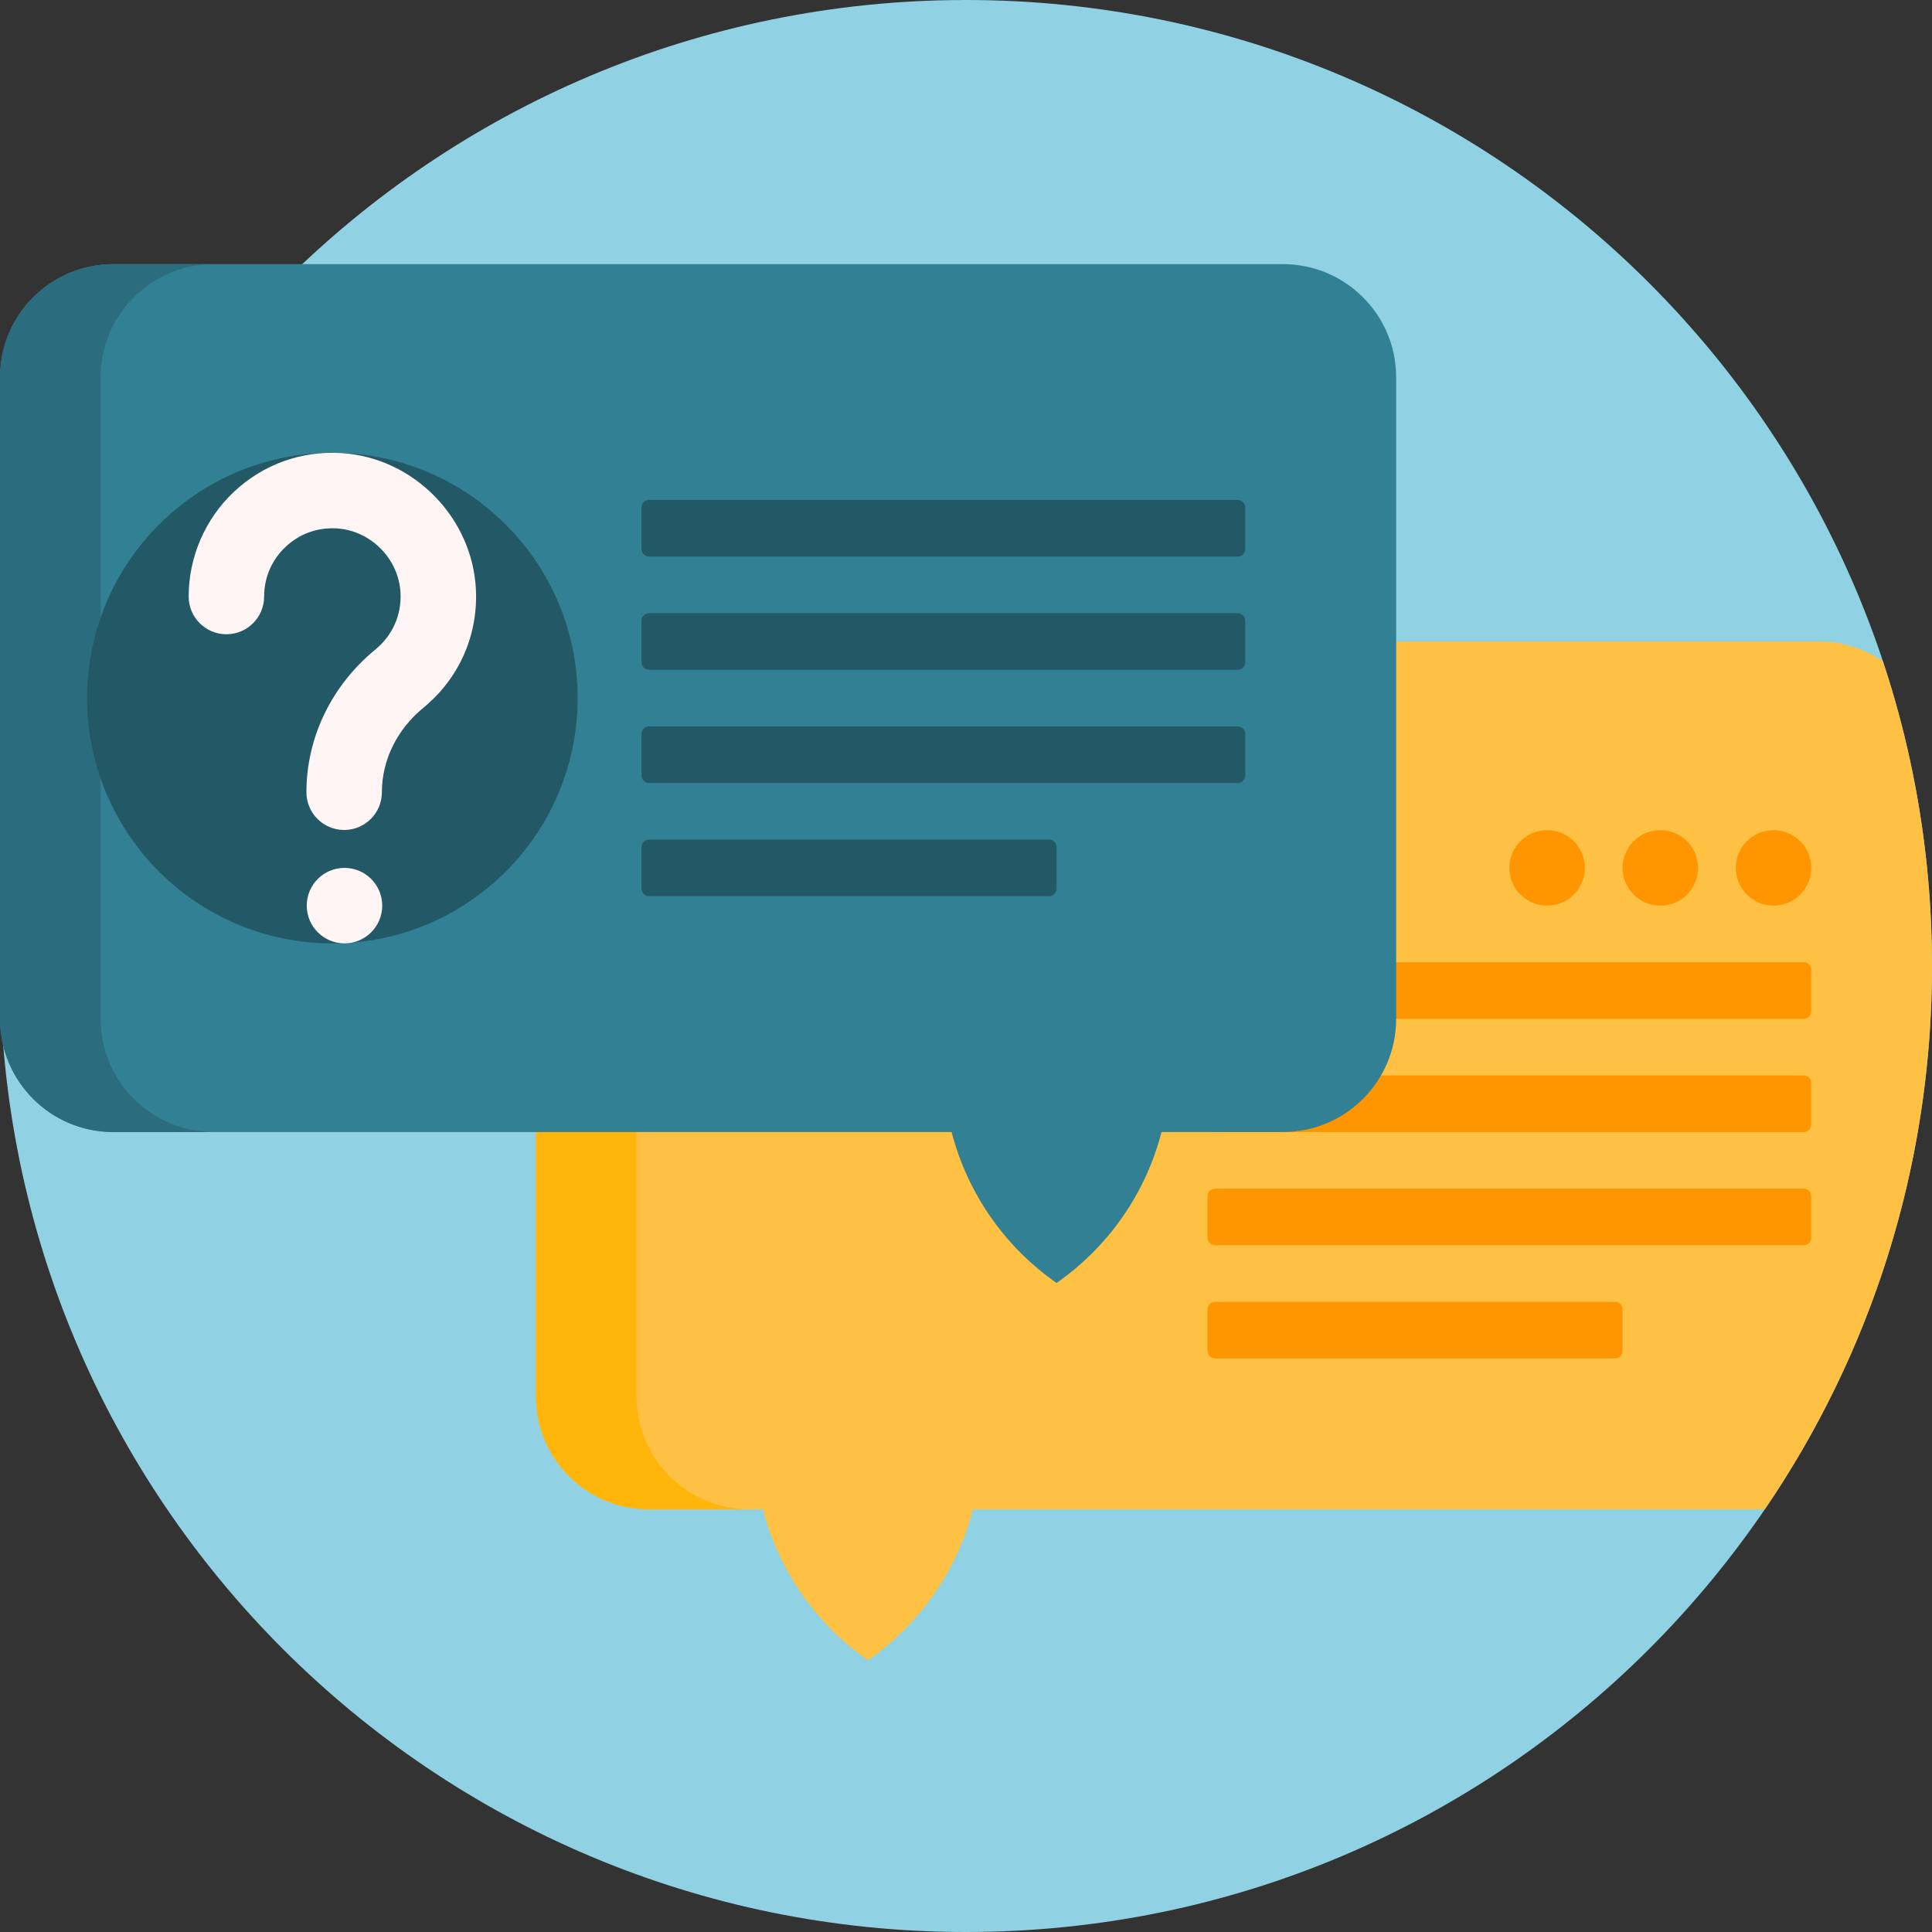 <?xml version="1.0" encoding="iso-8859-1"?>
<!-- Generator: Adobe Illustrator 19.0.0, SVG Export Plug-In . SVG Version: 6.00 Build 0)  -->
<svg version="1.1" id="Capa_1" xmlns="http://www.w3.org/2000/svg" xmlns:xlink="http://www.w3.org/1999/xlink" x="0px" y="0px"
	 viewBox="0 0 512 512" style="enable-background:new 0 0 512 512;" xml:space="preserve">
<rect x="0" y="0" width="512" height="512" fill="#333333" stroke="none"/>
<path style="fill:#90D2E3;" d="M512,256c0,141.385-114.615,256-256,256S0,397.385,0,256S114.615,0,256,0S512,114.615,512,256z"/>
<path style="fill:#FFC143;" d="M467.677,400h-209.87c-4.219,16.445-14.266,30.552-27.807,40c-13.541-9.448-23.587-23.555-27.807-40
	H172c-16.569,0-30-13.431-30-30V200c0-16.569,13.431-30,30-30h310c6.313,0,12.168,1.955,17.001,5.286
	C507.426,200.662,512,227.795,512,256C512,309.398,495.643,358.971,467.677,400z"/>
<path style="fill:#FF9500;" d="M480,317v11c0,1.104-0.896,2-2,2H322c-1.104,0-2-0.896-2-2v-11c0-1.104,0.896-2,2-2h156
	C479.104,315,480,315.896,480,317z M428,345H322c-1.104,0-2,0.896-2,2v11c0,1.104,0.896,2,2,2h106c1.104,0,2-0.896,2-2v-11
	C430,345.896,429.104,345,428,345z M478,285H322c-1.104,0-2,0.896-2,2v11c0,1.104,0.896,2,2,2h156c1.104,0,2-0.896,2-2v-11
	C480,285.896,479.104,285,478,285z M478,255H322c-1.104,0-2,0.896-2,2v11c0,1.104,0.896,2,2,2h156c1.104,0,2-0.896,2-2v-11
	C480,255.896,479.104,255,478,255z M410,240c5.523,0,10-4.477,10-10s-4.477-10-10-10s-10,4.477-10,10S404.477,240,410,240z M440,240
	c5.523,0,10-4.477,10-10s-4.477-10-10-10s-10,4.477-10,10S434.477,240,440,240z M470,240c5.523,0,10-4.477,10-10s-4.477-10-10-10
	s-10,4.477-10,10S464.477,240,470,240z"/>
<path style="fill:#FFB509;" d="M198.667,400H172c-16.569,0-30-13.431-30-30V200c0-16.569,13.431-30,30-30h26.667
	c-16.569,0-30,13.431-30,30v170C168.667,386.569,182.098,400,198.667,400z"/>
<path style="fill:#328093;" d="M370,100v170c0,16.569-13.431,30-30,30h-32.193c-4.219,16.445-14.266,30.552-27.807,40
	c-13.541-9.448-23.587-23.555-27.807-40H30c-16.569,0-30-13.431-30-30V100c0-16.569,13.431-30,30-30h310
	C356.569,70,370,83.431,370,100z"/>
<path style="fill:#2B6C7E;" d="M56.667,300H30c-16.569,0-30-13.431-30-30V100c0-16.569,13.431-30,30-30h26.667
	c-16.569,0-30,13.431-30,30v170C26.667,286.569,40.098,300,56.667,300z"/>
<path style="fill:#235967;" d="M153.083,185c0,35.898-29.102,65-65,65s-65-29.102-65-65s29.102-65,65-65
	S153.083,149.102,153.083,185z M328,192.5H172c-1.104,0-2,0.896-2,2v11c0,1.104,0.896,2,2,2h156c1.104,0,2-0.896,2-2v-11
	C330,193.396,329.104,192.5,328,192.5z M278,222.5H172c-1.104,0-2,0.896-2,2v11c0,1.104,0.896,2,2,2h106c1.104,0,2-0.896,2-2v-11
	C280,223.396,279.104,222.5,278,222.5z M328,162.5H172c-1.104,0-2,0.896-2,2v11c0,1.104,0.896,2,2,2h156c1.104,0,2-0.896,2-2v-11
	C330,163.396,329.104,162.5,328,162.5z M328,132.5H172c-1.104,0-2,0.896-2,2v11c0,1.104,0.896,2,2,2h156c1.104,0,2-0.896,2-2v-11
	C330,133.396,329.104,132.5,328,132.5z"/>
<path style="fill:#FFF5F5;" d="M112.209,187.552c-6.995,5.731-11.006,13.896-11.006,22.4c0,5.523-4.477,10-10,10s-10-4.477-10-10
	c0-14.522,6.681-28.325,18.33-37.87c4.469-3.663,6.88-9.082,6.613-14.867c-0.418-9.066-7.833-16.611-16.881-17.178
	c-5.066-0.321-9.883,1.41-13.559,4.862c-3.68,3.457-5.706,8.139-5.706,13.184c0,5.523-4.477,10-10,10s-10-4.477-10-10
	c0-10.471,4.378-20.59,12.013-27.761c7.743-7.273,17.867-10.912,28.502-10.246c19.087,1.195,34.729,17.104,35.61,36.217
	C126.686,168.452,121.614,179.845,112.209,187.552z M91.292,230.001c-5.523,0-10,4.477-10,10s4.477,10,10,10s10-4.477,10-10
	C101.292,234.478,96.814,230.001,91.292,230.001z"/>
<g>
</g>
<g>
</g>
<g>
</g>
<g>
</g>
<g>
</g>
<g>
</g>
<g>
</g>
<g>
</g>
<g>
</g>
<g>
</g>
<g>
</g>
<g>
</g>
<g>
</g>
<g>
</g>
<g>
</g>
</svg>
